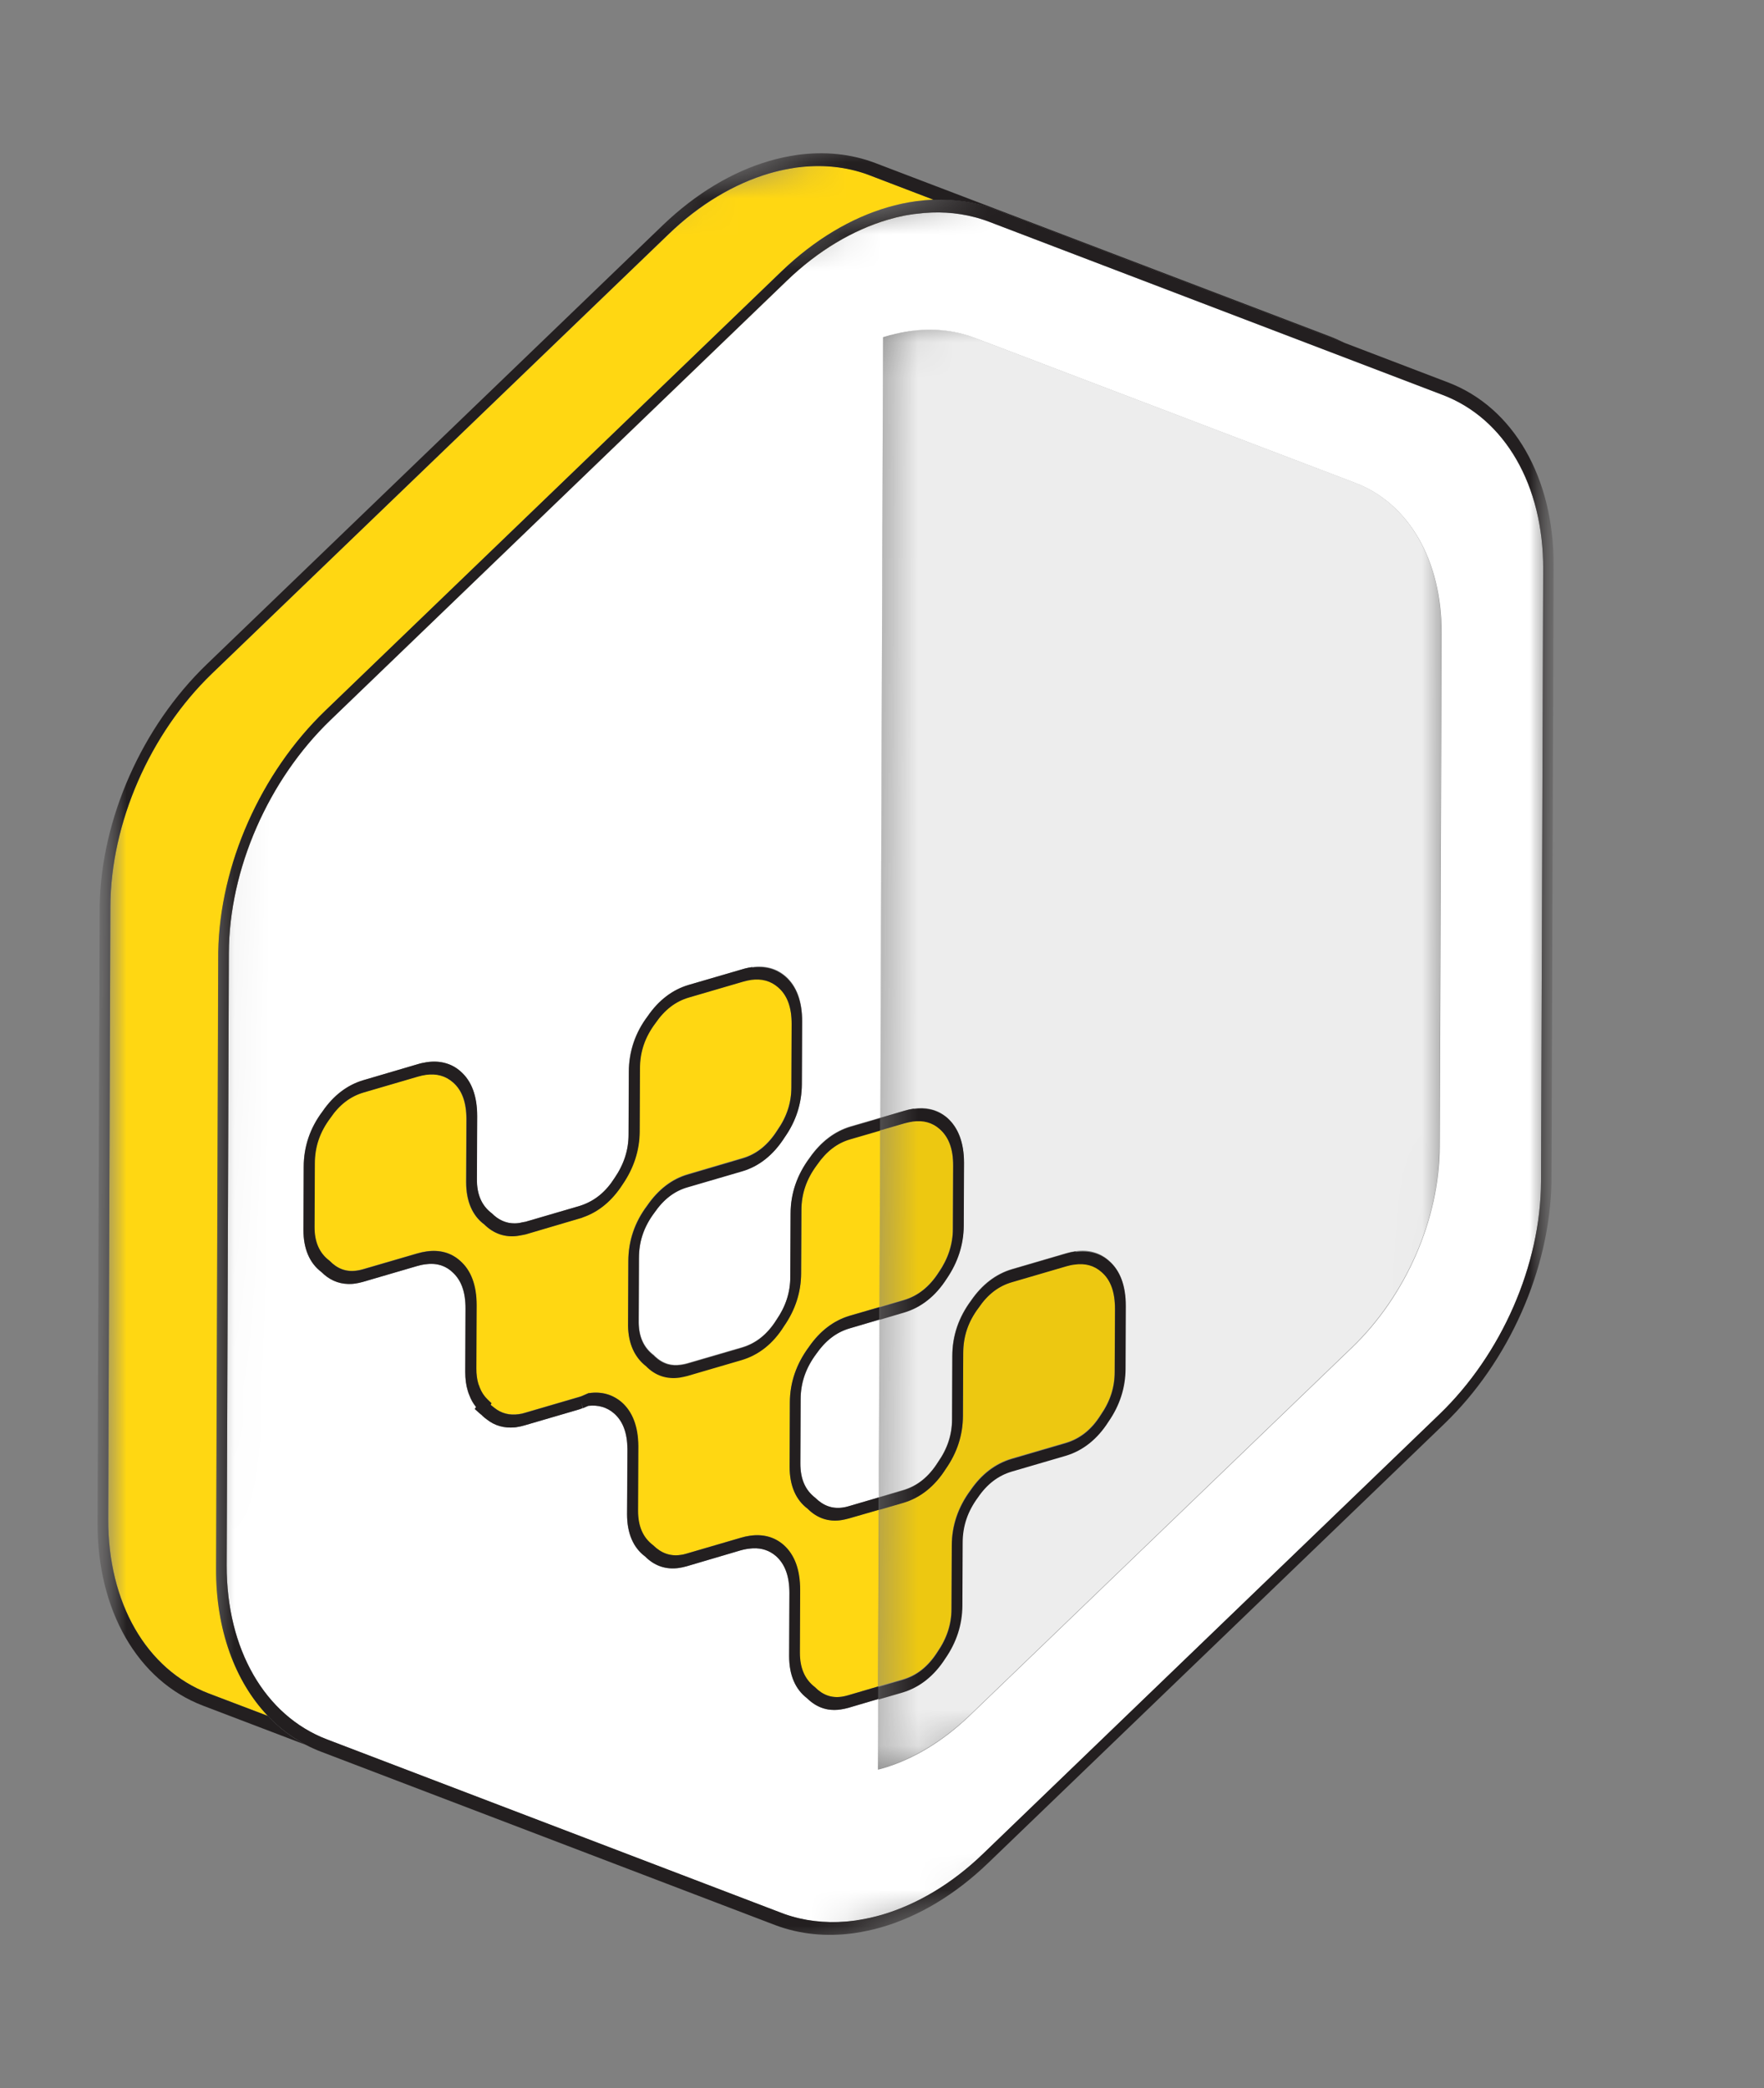 <svg width="49" height="58" viewBox="0 0 49 58" fill="none" xmlns="http://www.w3.org/2000/svg">
<rect x="0" y="0" width="49" height="58" fill="#808080" stroke="none"/>
<g clip-path="url(#clip0_1_7484)">
<mask id="mask0_1_7484" style="mask-type:luminance" maskUnits="userSpaceOnUse" x="2" y="-2" width="42" height="62">
<path d="M2.649 59.413L2.75 4.274L43.22 -1.413L43.118 53.726L2.649 59.413Z" fill="white"/>
</mask>
<g mask="url(#mask0_1_7484)">
<mask id="mask1_1_7484" style="mask-type:luminance" maskUnits="userSpaceOnUse" x="2" y="-1" width="38" height="59">
<path d="M2.652 57.66L2.822 9.89L39.925 -0.947L39.755 46.82L2.652 57.66Z" fill="white"/>
</mask>
<g mask="url(#mask1_1_7484)">
<path d="M23.562 47.441C23.491 47.463 23.419 47.478 23.352 47.486C23.419 47.474 23.491 47.459 23.562 47.441ZM22.517 47.256C22.663 47.377 22.825 47.448 22.998 47.478C22.825 47.448 22.663 47.373 22.517 47.256ZM19.067 43.502C18.996 43.525 18.928 43.54 18.857 43.547C18.924 43.536 18.996 43.521 19.067 43.502ZM20.794 43.013C20.794 43.013 20.756 43.021 20.737 43.021C20.756 43.021 20.775 43.013 20.794 43.013ZM23.453 41.866C23.453 41.866 23.427 41.87 23.412 41.873C23.427 41.873 23.438 41.87 23.453 41.866ZM13.305 39.225C13.335 39.252 13.365 39.278 13.395 39.301L13.403 39.312C13.44 39.35 13.482 39.383 13.527 39.413C13.482 39.38 13.444 39.346 13.403 39.312L13.395 39.301C13.365 39.278 13.335 39.252 13.305 39.225ZM18.954 37.901C18.954 37.901 18.924 37.905 18.909 37.909C18.909 37.909 18.939 37.905 18.954 37.901ZM19.09 37.868C19.06 37.875 19.03 37.886 18.996 37.89C19.026 37.883 19.056 37.875 19.09 37.868ZM11.815 35.114C11.744 35.126 11.665 35.141 11.586 35.163L10.081 35.603C10.01 35.626 9.938 35.641 9.871 35.648C9.938 35.637 10.01 35.622 10.081 35.603L11.586 35.163C11.665 35.141 11.74 35.122 11.815 35.114ZM14.527 33.948C14.49 33.956 14.456 33.963 14.418 33.971C14.456 33.967 14.49 33.959 14.527 33.948ZM13.952 33.907C14.031 33.944 14.114 33.967 14.2 33.974C14.114 33.967 14.031 33.941 13.952 33.907ZM8.938 35.329C9.148 35.539 9.397 35.652 9.675 35.66C9.397 35.652 9.148 35.543 8.938 35.329ZM12.372 29.525C12.526 29.566 12.665 29.645 12.793 29.754C12.669 29.641 12.526 29.566 12.372 29.525ZM11.74 29.521C11.699 29.528 11.653 29.54 11.608 29.555C11.653 29.544 11.695 29.532 11.74 29.521ZM11.864 29.498C11.845 29.498 11.823 29.506 11.8 29.51C11.823 29.506 11.842 29.502 11.864 29.498ZM20.854 27.215C20.783 27.226 20.707 27.241 20.632 27.264L19.128 27.704C18.755 27.813 18.454 28.05 18.198 28.419C17.909 28.802 17.77 29.212 17.77 29.683L17.762 31.432C17.758 31.951 17.6 32.444 17.288 32.895C17.002 33.346 16.626 33.658 16.186 33.809C16.163 33.82 16.133 33.831 16.099 33.839L14.595 34.283L14.501 34.302C14.46 34.313 14.418 34.321 14.377 34.324C14.027 34.373 13.711 34.268 13.448 34.008C13.113 33.76 12.944 33.358 12.944 32.835L12.951 31.086C12.951 30.616 12.831 30.277 12.575 30.059C12.372 29.878 12.124 29.811 11.823 29.852C11.751 29.863 11.676 29.878 11.601 29.901L10.096 30.341C9.724 30.45 9.419 30.687 9.167 31.056C8.878 31.443 8.738 31.849 8.738 32.319L8.731 34.069C8.727 34.493 8.866 34.806 9.148 35.016C9.37 35.242 9.615 35.329 9.901 35.291C9.957 35.283 10.017 35.268 10.077 35.253L11.586 34.813C11.676 34.787 11.763 34.768 11.845 34.757C12.21 34.704 12.519 34.791 12.771 35.013C13.079 35.283 13.233 35.697 13.233 36.25L13.226 38.011C13.226 38.169 13.245 38.315 13.282 38.439C13.293 38.473 13.305 38.503 13.32 38.537C13.369 38.665 13.444 38.782 13.546 38.876L13.647 38.973L13.624 39.007L13.632 39.026C13.655 39.045 13.692 39.071 13.726 39.101C13.922 39.255 14.147 39.312 14.403 39.278C14.46 39.271 14.52 39.259 14.576 39.24L16.081 38.8L16.141 38.782L16.344 38.695H16.363C16.713 38.646 17.014 38.733 17.262 38.947C17.563 39.214 17.717 39.62 17.724 40.158V40.177V40.196L17.717 41.968C17.717 42.396 17.852 42.709 18.134 42.919C18.36 43.141 18.608 43.231 18.898 43.19C18.954 43.182 19.011 43.171 19.067 43.152L20.576 42.712C20.662 42.686 20.749 42.667 20.831 42.656C21.193 42.603 21.505 42.69 21.757 42.908C22.065 43.182 22.219 43.604 22.219 44.157L22.212 45.906C22.212 46.335 22.347 46.647 22.629 46.861C22.848 47.083 23.092 47.17 23.378 47.128C23.434 47.121 23.495 47.106 23.558 47.087L24.39 46.842L24.409 41.934L23.577 42.174C23.506 42.197 23.434 42.212 23.367 42.22C23.009 42.269 22.697 42.163 22.434 41.904C22.103 41.655 21.934 41.26 21.934 40.734L21.941 38.955C21.941 38.398 22.122 37.879 22.468 37.412C22.776 36.965 23.16 36.675 23.604 36.544L24.431 36.303L24.45 31.39L23.622 31.631C23.25 31.74 22.949 31.973 22.693 32.346C22.404 32.733 22.261 33.143 22.261 33.606L22.253 35.359C22.253 35.878 22.095 36.37 21.779 36.822C21.478 37.303 21.08 37.623 20.595 37.766L19.09 38.206C19.018 38.229 18.947 38.244 18.875 38.251C18.514 38.3 18.202 38.199 17.946 37.935C17.627 37.687 17.454 37.307 17.446 36.814L17.454 35.013C17.454 34.452 17.631 33.933 17.977 33.478C18.285 33.03 18.669 32.737 19.113 32.609L20.621 32.165C21.016 32.052 21.332 31.797 21.591 31.387C21.855 31.01 21.983 30.619 21.983 30.187L21.99 28.438C21.99 27.967 21.866 27.629 21.614 27.411C21.411 27.23 21.163 27.162 20.862 27.204M20.899 26.861C20.835 26.869 20.771 26.884 20.704 26.899C20.771 26.88 20.835 26.869 20.899 26.861ZM25.123 5.989C24.973 6.019 24.819 6.057 24.668 6.102C23.698 6.388 22.727 6.96 21.862 7.795L9.182 20.001C7.448 21.667 6.365 24.149 6.357 26.47C6.365 24.149 7.452 21.667 9.182 20.001L21.858 7.795C22.724 6.96 23.694 6.388 24.664 6.102C24.815 6.057 24.969 6.019 25.119 5.989M25.462 5.937C26.015 5.865 26.56 5.895 27.076 6.031C26.56 5.895 26.018 5.865 25.462 5.937ZM25.394 5.944C25.394 5.944 25.364 5.948 25.349 5.952C25.364 5.952 25.379 5.948 25.394 5.944ZM22.099 4.658C22.099 4.658 22.069 4.661 22.054 4.665C22.009 4.673 21.964 4.68 21.919 4.688C21.738 4.722 21.554 4.763 21.373 4.816C20.406 5.101 19.436 5.673 18.567 6.512L5.887 18.71C4.157 20.377 3.074 22.863 3.066 25.184L3.006 42.193C2.998 44.522 4.067 46.372 5.789 47.034L7.441 47.662C6.523 46.696 5.996 45.248 6.004 43.57L6.034 35.065L6.064 26.444C6.109 24.033 7.241 21.471 9.039 19.741L21.708 7.539C22.622 6.659 23.645 6.053 24.664 5.756C24.92 5.681 25.18 5.624 25.436 5.59C25.605 5.568 25.77 5.553 25.936 5.545L24.175 4.872C24.157 4.865 24.134 4.857 24.115 4.849C24.066 4.831 24.017 4.816 23.965 4.797C23.397 4.616 22.787 4.567 22.167 4.646C22.144 4.646 22.122 4.654 22.099 4.654" fill="#FFD712"/>
<path d="M22.14 4.304C21.885 4.342 21.629 4.394 21.373 4.47C20.35 4.767 19.331 5.372 18.413 6.253L5.744 18.451C3.946 20.181 2.814 22.739 2.769 25.154L2.739 33.775L2.709 42.28C2.698 44.728 3.822 46.684 5.639 47.377L8.498 48.467C8.103 48.261 7.749 47.99 7.441 47.662L5.789 47.034C4.067 46.372 2.998 44.522 3.006 42.193L3.066 25.184C3.074 22.863 4.161 20.377 5.887 18.71L18.563 6.512C19.428 5.673 20.399 5.102 21.369 4.816C21.554 4.763 21.734 4.718 21.915 4.688C21.96 4.68 22.005 4.673 22.05 4.665C22.065 4.665 22.08 4.661 22.095 4.658C22.118 4.658 22.14 4.65 22.163 4.65C22.784 4.571 23.393 4.62 23.961 4.801C24.01 4.816 24.063 4.834 24.111 4.853C24.13 4.861 24.153 4.868 24.172 4.876L25.932 5.549C26.515 5.527 27.083 5.613 27.613 5.812L37.363 9.533C37.224 9.461 37.081 9.397 36.934 9.341L24.318 4.53C23.638 4.27 22.897 4.199 22.137 4.304" fill="#231F20"/>
</g>
<mask id="mask2_1_7484" style="mask-type:luminance" maskUnits="userSpaceOnUse" x="5" y="0" width="39" height="59">
<path d="M5.948 58.951L6.117 11.176L43.216 0.34L43.047 48.11L5.948 58.951Z" fill="white"/>
</mask>
<g mask="url(#mask2_1_7484)">
<path d="M24.431 36.653L23.604 36.897C23.235 37.002 22.934 37.236 22.675 37.608C22.385 37.999 22.242 38.409 22.242 38.872L22.235 40.651C22.235 41.08 22.37 41.388 22.648 41.603C22.874 41.825 23.122 41.915 23.412 41.874C23.427 41.874 23.438 41.87 23.453 41.866C23.468 41.866 23.48 41.862 23.495 41.859C23.525 41.851 23.551 41.843 23.581 41.836L24.413 41.592V40.678L24.416 40.14L24.428 36.653M24.744 9.307C24.92 9.258 25.097 9.224 25.274 9.198C25.895 9.111 26.504 9.168 27.061 9.382L37.645 13.414C39.131 13.982 40.045 15.558 40.045 17.559L40.019 24.718L39.993 31.849C39.985 33.862 39.056 35.991 37.559 37.431L26.925 47.666C26.195 48.366 25.383 48.855 24.574 49.103L24.469 49.133C24.443 49.141 24.413 49.148 24.386 49.152L24.394 47.192L23.562 47.437C23.491 47.459 23.42 47.474 23.352 47.482C23.228 47.501 23.111 47.497 22.998 47.482C22.825 47.452 22.663 47.377 22.517 47.26C22.483 47.234 22.449 47.204 22.419 47.173C22.088 46.922 21.919 46.527 21.919 46L21.926 44.247C21.926 43.784 21.806 43.446 21.55 43.22C21.37 43.066 21.159 42.995 20.911 43.006C20.873 43.006 20.835 43.01 20.794 43.017C20.775 43.017 20.756 43.025 20.738 43.025C20.685 43.036 20.629 43.047 20.572 43.062L19.068 43.506C18.996 43.529 18.928 43.544 18.857 43.551C18.834 43.551 18.812 43.559 18.789 43.559C18.458 43.589 18.165 43.48 17.92 43.235C17.585 42.987 17.416 42.584 17.416 42.062L17.424 40.313V40.245C17.424 39.797 17.3 39.474 17.051 39.256C16.852 39.086 16.611 39.019 16.34 39.049L16.179 39.117L16.156 38.951L16.171 39.117L16.077 39.15L14.573 39.59C14.497 39.613 14.426 39.628 14.354 39.639C14.336 39.639 14.317 39.643 14.294 39.647C14.005 39.673 13.741 39.602 13.519 39.425C13.474 39.391 13.437 39.357 13.395 39.323L13.388 39.312C13.358 39.289 13.328 39.263 13.297 39.237L13.185 39.135L13.222 39.083C13.139 38.985 13.079 38.88 13.038 38.759C13.019 38.718 13.004 38.676 12.993 38.635C12.944 38.481 12.921 38.3 12.921 38.105L12.929 36.352C12.929 35.882 12.809 35.547 12.553 35.325C12.541 35.314 12.526 35.302 12.515 35.291C12.414 35.208 12.297 35.152 12.169 35.126C12.09 35.107 12.007 35.103 11.917 35.107C11.883 35.107 11.846 35.111 11.808 35.118C11.736 35.129 11.658 35.144 11.579 35.167L10.074 35.607C10.002 35.63 9.931 35.645 9.863 35.652C9.796 35.663 9.732 35.667 9.664 35.663C9.386 35.656 9.137 35.547 8.927 35.332C8.596 35.084 8.426 34.685 8.426 34.159L8.434 32.41C8.434 31.849 8.611 31.326 8.957 30.871C9.258 30.427 9.645 30.134 10.093 30.003L11.601 29.559C11.646 29.547 11.688 29.536 11.733 29.525C11.755 29.521 11.774 29.517 11.797 29.514C11.819 29.51 11.838 29.506 11.861 29.502C12.045 29.476 12.214 29.483 12.368 29.529C12.523 29.574 12.662 29.649 12.79 29.758C13.098 30.025 13.252 30.442 13.252 31.003L13.245 32.752C13.241 33.181 13.38 33.493 13.662 33.704C13.753 33.794 13.847 33.862 13.948 33.907C14.027 33.944 14.11 33.967 14.197 33.975C14.268 33.982 14.339 33.982 14.415 33.971C14.452 33.967 14.486 33.959 14.524 33.948L14.591 33.937L16.096 33.497L16.164 33.474C16.536 33.343 16.829 33.098 17.07 32.718C17.33 32.342 17.458 31.943 17.458 31.515L17.465 29.769C17.465 29.205 17.642 28.686 17.988 28.227C18.293 27.783 18.68 27.49 19.124 27.358L20.632 26.918C20.655 26.91 20.677 26.907 20.7 26.899C20.768 26.88 20.832 26.869 20.896 26.862C21.076 26.835 21.245 26.847 21.4 26.888C21.554 26.929 21.693 27.005 21.821 27.114C22.129 27.384 22.284 27.802 22.284 28.363L22.276 30.111C22.272 30.634 22.114 31.131 21.802 31.575C21.494 32.06 21.095 32.383 20.613 32.523L19.109 32.963C18.737 33.072 18.436 33.305 18.18 33.674C17.89 34.061 17.751 34.471 17.751 34.934L17.744 36.732C17.747 37.123 17.883 37.424 18.161 37.635C18.176 37.65 18.187 37.661 18.202 37.676C18.311 37.777 18.428 37.845 18.556 37.883C18.665 37.913 18.785 37.92 18.91 37.901C18.925 37.901 18.94 37.898 18.955 37.894C18.97 37.894 18.985 37.886 19 37.886C19.03 37.879 19.06 37.871 19.094 37.864L20.602 37.424C21.001 37.311 21.317 37.055 21.569 36.653C21.832 36.273 21.956 35.882 21.956 35.449L21.964 33.696C21.964 33.136 22.144 32.62 22.491 32.154C22.795 31.714 23.183 31.417 23.627 31.285L24.454 31.044L24.529 9.367L24.747 9.303M25.394 5.944C25.394 5.944 25.364 5.948 25.349 5.952C25.274 5.963 25.199 5.974 25.123 5.989C24.973 6.019 24.819 6.057 24.668 6.102C23.698 6.388 22.727 6.96 21.862 7.795L9.182 20.001C7.448 21.667 6.365 24.15 6.358 26.47L6.297 43.483C6.29 45.808 7.358 47.659 9.085 48.317L21.697 53.132C21.727 53.143 21.757 53.154 21.787 53.166C22.329 53.357 22.908 53.425 23.502 53.376C23.593 53.369 23.683 53.357 23.773 53.346C23.803 53.342 23.833 53.339 23.863 53.331C24.074 53.297 24.288 53.248 24.499 53.188C25.47 52.902 26.44 52.331 27.305 51.495L39.981 39.289C41.715 37.623 42.799 35.141 42.806 32.82L42.866 15.807C42.874 13.482 41.806 11.632 40.079 10.973L27.467 6.159C27.388 6.128 27.305 6.098 27.222 6.076C27.174 6.061 27.125 6.046 27.076 6.034C26.56 5.899 26.019 5.869 25.462 5.94C25.439 5.94 25.417 5.948 25.394 5.948" fill="white"/>
<path d="M24.431 36.307L23.604 36.547C23.16 36.679 22.776 36.969 22.468 37.416C22.122 37.883 21.941 38.402 21.941 38.959L21.934 40.738C21.934 41.264 22.103 41.659 22.434 41.907C22.697 42.171 23.009 42.276 23.367 42.224C23.434 42.212 23.506 42.197 23.577 42.178L24.409 41.938V41.592L23.577 41.836C23.547 41.844 23.521 41.851 23.491 41.859C23.476 41.859 23.465 41.866 23.45 41.866C23.434 41.866 23.423 41.87 23.408 41.874C23.119 41.915 22.87 41.825 22.645 41.603C22.366 41.389 22.231 41.08 22.231 40.651L22.238 38.872C22.238 38.409 22.381 37.999 22.671 37.608C22.93 37.236 23.231 37.006 23.6 36.897L24.427 36.653V36.307M20.899 26.862C20.835 26.869 20.771 26.884 20.704 26.899C20.681 26.907 20.659 26.911 20.636 26.918L19.128 27.358C18.68 27.49 18.296 27.783 17.992 28.227C17.646 28.686 17.473 29.209 17.469 29.769L17.461 31.515C17.461 31.94 17.333 32.338 17.074 32.718C16.833 33.098 16.536 33.343 16.167 33.474L16.1 33.497L14.595 33.937L14.527 33.948C14.49 33.956 14.456 33.963 14.418 33.971C14.343 33.982 14.271 33.982 14.2 33.975C14.114 33.967 14.031 33.941 13.952 33.907C13.85 33.862 13.756 33.794 13.666 33.704C13.384 33.493 13.245 33.181 13.248 32.752L13.256 31.003C13.256 30.443 13.102 30.025 12.793 29.758C12.669 29.645 12.526 29.57 12.372 29.529C12.218 29.487 12.049 29.476 11.864 29.502C11.845 29.502 11.823 29.51 11.8 29.514C11.778 29.517 11.759 29.521 11.736 29.525C11.695 29.532 11.65 29.544 11.605 29.559L10.096 30.003C9.649 30.134 9.265 30.428 8.96 30.871C8.614 31.33 8.438 31.853 8.438 32.41L8.43 34.159C8.43 34.685 8.599 35.084 8.93 35.333C9.141 35.543 9.389 35.656 9.668 35.663C9.731 35.663 9.799 35.663 9.867 35.652C9.935 35.641 10.006 35.626 10.078 35.607L11.582 35.167C11.661 35.144 11.736 35.126 11.812 35.118C11.849 35.114 11.887 35.111 11.921 35.107C12.011 35.103 12.094 35.107 12.173 35.126C12.3 35.152 12.413 35.208 12.519 35.291C12.53 35.302 12.545 35.314 12.556 35.325C12.812 35.547 12.936 35.882 12.932 36.352L12.925 38.105C12.925 38.3 12.947 38.477 12.996 38.635C13.008 38.676 13.023 38.718 13.041 38.759C13.087 38.876 13.147 38.981 13.226 39.083L13.188 39.135L13.301 39.237C13.331 39.263 13.361 39.29 13.391 39.312L13.399 39.323C13.437 39.361 13.478 39.395 13.523 39.425C13.745 39.602 14.008 39.673 14.298 39.647C14.317 39.647 14.335 39.643 14.358 39.639C14.43 39.628 14.501 39.613 14.576 39.59L16.081 39.15L16.175 39.117L16.16 38.951L16.182 39.117L16.344 39.049C16.615 39.019 16.856 39.083 17.055 39.256C17.303 39.47 17.424 39.797 17.431 40.245V40.313L17.42 42.062C17.42 42.585 17.589 42.987 17.924 43.235C18.168 43.48 18.462 43.589 18.793 43.559C18.815 43.559 18.838 43.555 18.86 43.551C18.928 43.54 19 43.525 19.071 43.506L20.576 43.062C20.632 43.047 20.685 43.032 20.741 43.025C20.76 43.025 20.779 43.017 20.798 43.017C20.835 43.013 20.877 43.01 20.914 43.006C21.163 42.995 21.373 43.066 21.554 43.22C21.809 43.446 21.93 43.785 21.93 44.247L21.922 46C21.922 46.527 22.092 46.922 22.423 47.174C22.453 47.204 22.487 47.234 22.52 47.26C22.667 47.38 22.829 47.452 23.002 47.482C23.115 47.501 23.231 47.501 23.355 47.482C23.423 47.471 23.495 47.456 23.566 47.437L24.397 47.192V46.843L23.566 47.087C23.506 47.106 23.446 47.117 23.386 47.128C23.1 47.17 22.855 47.083 22.637 46.861C22.359 46.647 22.22 46.335 22.22 45.906L22.227 44.157C22.227 43.604 22.077 43.183 21.764 42.908C21.512 42.69 21.2 42.607 20.839 42.656C20.756 42.667 20.67 42.686 20.583 42.712L19.075 43.153C19.018 43.171 18.962 43.183 18.906 43.19C18.616 43.232 18.368 43.141 18.142 42.919C17.864 42.709 17.725 42.397 17.725 41.968L17.732 40.196V40.177V40.158C17.728 39.621 17.57 39.211 17.269 38.947C17.021 38.737 16.72 38.646 16.37 38.695H16.352L16.148 38.785L16.088 38.804L14.584 39.244C14.524 39.263 14.467 39.275 14.411 39.282C14.155 39.32 13.925 39.26 13.734 39.105C13.7 39.079 13.666 39.049 13.64 39.03L13.632 39.011L13.655 38.977L13.553 38.88C13.451 38.782 13.376 38.669 13.327 38.541C13.316 38.507 13.305 38.477 13.29 38.443C13.252 38.319 13.233 38.176 13.233 38.014L13.241 36.254C13.241 35.701 13.087 35.284 12.778 35.017C12.53 34.795 12.218 34.712 11.853 34.761C11.77 34.772 11.684 34.791 11.593 34.817L10.085 35.257C10.025 35.276 9.965 35.287 9.908 35.295C9.619 35.336 9.374 35.246 9.156 35.02C8.874 34.81 8.735 34.498 8.738 34.072L8.746 32.323C8.746 31.853 8.885 31.447 9.175 31.059C9.427 30.687 9.731 30.454 10.104 30.345L11.608 29.905C11.684 29.882 11.759 29.867 11.83 29.856C12.131 29.814 12.38 29.886 12.583 30.063C12.835 30.281 12.959 30.619 12.959 31.09L12.951 32.839C12.951 33.361 13.12 33.764 13.455 34.012C13.715 34.268 14.031 34.377 14.384 34.328C14.426 34.321 14.467 34.313 14.508 34.306L14.602 34.287L16.107 33.843C16.141 33.835 16.175 33.824 16.194 33.813C16.634 33.662 17.006 33.35 17.296 32.899C17.608 32.444 17.766 31.951 17.77 31.436L17.777 29.686C17.777 29.216 17.916 28.81 18.206 28.423C18.462 28.05 18.763 27.817 19.135 27.708L20.64 27.268C20.715 27.245 20.79 27.23 20.862 27.219C21.163 27.178 21.411 27.249 21.614 27.426C21.866 27.644 21.994 27.979 21.99 28.453L21.983 30.202C21.983 30.634 21.855 31.026 21.591 31.402C21.332 31.808 21.016 32.064 20.621 32.18L19.113 32.624C18.665 32.752 18.285 33.045 17.977 33.493C17.631 33.952 17.457 34.471 17.454 35.028L17.446 36.83C17.454 37.322 17.627 37.702 17.947 37.95C18.202 38.21 18.515 38.315 18.876 38.266C18.943 38.255 19.015 38.24 19.09 38.221L20.595 37.781C21.08 37.638 21.479 37.319 21.779 36.837C22.095 36.382 22.25 35.893 22.253 35.374L22.261 33.621C22.261 33.158 22.404 32.748 22.693 32.361C22.949 31.989 23.25 31.752 23.622 31.646L24.45 31.405V31.059L23.622 31.3C23.179 31.432 22.795 31.729 22.487 32.169C22.14 32.636 21.96 33.155 21.96 33.711L21.952 35.464C21.952 35.897 21.828 36.284 21.565 36.668C21.313 37.07 20.993 37.322 20.598 37.439L19.09 37.879C19.06 37.886 19.03 37.898 18.996 37.902C18.981 37.902 18.966 37.909 18.951 37.909C18.936 37.909 18.921 37.913 18.906 37.917C18.778 37.935 18.661 37.928 18.552 37.898C18.424 37.86 18.308 37.792 18.198 37.691C18.183 37.68 18.172 37.665 18.157 37.65C17.879 37.439 17.747 37.138 17.74 36.747L17.747 34.949C17.747 34.486 17.886 34.076 18.176 33.689C18.432 33.316 18.733 33.083 19.105 32.978L20.61 32.538C21.091 32.399 21.49 32.075 21.798 31.59C22.114 31.142 22.268 30.649 22.272 30.127L22.28 28.378C22.28 27.817 22.125 27.4 21.817 27.129C21.689 27.02 21.55 26.944 21.396 26.903C21.241 26.862 21.072 26.85 20.892 26.877M25.349 5.952C25.349 5.952 25.379 5.948 25.394 5.944C25.417 5.944 25.439 5.937 25.462 5.937C26.015 5.865 26.56 5.895 27.076 6.031C27.124 6.042 27.173 6.057 27.222 6.072C27.305 6.098 27.388 6.125 27.467 6.155L40.079 10.97C41.805 11.628 42.874 13.478 42.866 15.803L42.806 32.816C42.798 35.137 41.711 37.62 39.981 39.286L27.305 51.492C26.44 52.327 25.469 52.898 24.499 53.184C24.285 53.245 24.074 53.294 23.863 53.327C23.833 53.331 23.803 53.335 23.773 53.342C23.683 53.354 23.592 53.365 23.502 53.373C22.908 53.421 22.329 53.354 21.787 53.162C21.757 53.151 21.727 53.139 21.697 53.128L9.084 48.313C7.358 47.655 6.29 45.804 6.297 43.48L6.357 26.467C6.365 24.146 7.452 21.663 9.182 19.997L21.858 7.795C22.724 6.96 23.694 6.388 24.664 6.102C24.815 6.057 24.969 6.019 25.12 5.989C25.195 5.974 25.27 5.963 25.345 5.952M25.436 5.591C25.18 5.628 24.924 5.681 24.664 5.756C23.641 6.053 22.622 6.659 21.708 7.539L9.036 19.738C7.238 21.468 6.105 24.029 6.06 26.44L6.03 35.062L6 43.566C5.993 45.244 6.519 46.692 7.437 47.659C7.745 47.986 8.103 48.257 8.494 48.464C8.633 48.539 8.78 48.603 8.927 48.659L21.539 53.474C22.22 53.73 22.96 53.801 23.72 53.696C23.976 53.658 24.232 53.606 24.491 53.53C25.515 53.233 26.534 52.628 27.448 51.748L40.12 39.549C41.918 37.819 43.05 35.257 43.096 32.842L43.126 24.221L43.156 15.716C43.167 13.271 42.042 11.316 40.226 10.623L37.363 9.529L27.613 5.809C27.083 5.609 26.515 5.523 25.932 5.545C25.767 5.553 25.601 5.568 25.432 5.591" fill="#231F20"/>
</g>
<mask id="mask3_1_7484" style="mask-type:luminance" maskUnits="userSpaceOnUse" x="24" y="4" width="17" height="46">
<path d="M24.386 49.16L24.529 9.371L40.09 4.823L39.951 44.612L24.386 49.16Z" fill="white"/>
</mask>
<g mask="url(#mask3_1_7484)">
<path d="M29.848 35.118C29.776 35.129 29.698 35.144 29.619 35.167L28.114 35.607C27.741 35.716 27.437 35.949 27.185 36.318C26.895 36.702 26.756 37.112 26.756 37.578L26.748 39.327C26.745 39.854 26.587 40.346 26.274 40.79C25.966 41.279 25.564 41.599 25.086 41.738L24.413 41.934L24.394 46.843L25.067 46.647C25.466 46.534 25.782 46.278 26.038 45.876C26.301 45.496 26.429 45.101 26.429 44.672L26.436 42.919C26.436 42.363 26.613 41.844 26.959 41.381C27.264 40.933 27.651 40.644 28.095 40.512L29.6 40.072C29.998 39.955 30.318 39.7 30.57 39.297C30.837 38.913 30.961 38.526 30.961 38.093L30.969 36.344C30.969 35.874 30.849 35.536 30.593 35.317C30.39 35.137 30.145 35.069 29.844 35.111M30.386 34.787C30.54 34.828 30.683 34.907 30.807 35.017C30.683 34.904 30.54 34.828 30.386 34.787ZM29.874 34.761C29.791 34.772 29.705 34.791 29.619 34.817C29.709 34.791 29.791 34.772 29.874 34.761ZM25.349 31.15C25.278 31.161 25.203 31.176 25.123 31.199L24.447 31.394L24.428 36.307L25.105 36.107C25.503 35.991 25.819 35.735 26.075 35.333C26.335 34.956 26.466 34.554 26.466 34.129L26.474 32.376C26.474 31.91 26.354 31.578 26.098 31.353C25.895 31.172 25.646 31.101 25.345 31.146M25.834 30.807C26.015 30.845 26.173 30.928 26.316 31.048C26.173 30.924 26.011 30.845 25.834 30.807Z" fill="#EDC811"/>
<path d="M25.274 9.198C25.097 9.224 24.92 9.258 24.744 9.307L24.525 9.371L24.45 31.048L25.127 30.849C25.214 30.822 25.3 30.804 25.383 30.792C25.545 30.77 25.691 30.773 25.831 30.804C26.011 30.841 26.169 30.924 26.312 31.044C26.62 31.319 26.775 31.74 26.775 32.293L26.767 34.046C26.763 34.561 26.605 35.054 26.293 35.509C25.985 35.991 25.582 36.31 25.101 36.45L24.424 36.649L24.413 40.136V40.674L24.409 41.588L25.082 41.388C25.477 41.276 25.797 41.02 26.052 40.61C26.316 40.234 26.444 39.846 26.444 39.41L26.451 37.661C26.451 37.096 26.628 36.581 26.974 36.118C27.275 35.678 27.662 35.381 28.11 35.25L29.615 34.809C29.705 34.783 29.788 34.764 29.87 34.753C30.055 34.727 30.224 34.734 30.378 34.779C30.532 34.821 30.675 34.9 30.799 35.009C31.108 35.276 31.262 35.694 31.262 36.254L31.255 38.003C31.255 38.526 31.093 39.022 30.781 39.466C30.476 39.948 30.073 40.271 29.592 40.414L28.087 40.854C27.723 40.959 27.41 41.197 27.158 41.565C26.869 41.956 26.73 42.366 26.73 42.829L26.722 44.582C26.718 45.101 26.56 45.597 26.248 46.045C25.94 46.526 25.537 46.846 25.059 46.989L24.386 47.185L24.379 49.145C24.405 49.137 24.431 49.133 24.461 49.126L24.567 49.096C25.375 48.847 26.188 48.358 26.918 47.659L37.551 37.424C39.052 35.979 39.981 33.854 39.985 31.842L40.011 24.71L40.038 17.552C40.038 15.551 39.127 13.975 37.638 13.407L27.053 9.375C26.493 9.16 25.887 9.104 25.266 9.19" fill="#EDEDED"/>
<path d="M29.874 34.761C29.791 34.772 29.705 34.791 29.618 34.817L28.114 35.257C27.666 35.389 27.282 35.686 26.978 36.126C26.632 36.593 26.455 37.108 26.455 37.668L26.448 39.417C26.448 39.854 26.32 40.241 26.056 40.617C25.8 41.023 25.481 41.279 25.086 41.396L24.413 41.595V41.941L25.086 41.746C25.564 41.606 25.966 41.287 26.274 40.798C26.587 40.35 26.745 39.861 26.748 39.335L26.756 37.586C26.756 37.119 26.895 36.709 27.185 36.325C27.437 35.953 27.741 35.72 28.114 35.614L29.618 35.174C29.697 35.152 29.773 35.133 29.848 35.126C30.145 35.084 30.393 35.152 30.596 35.332C30.852 35.55 30.973 35.889 30.973 36.359L30.965 38.108C30.965 38.541 30.841 38.928 30.574 39.312C30.322 39.715 30.002 39.967 29.603 40.087L28.099 40.527C27.655 40.659 27.271 40.948 26.963 41.396C26.617 41.862 26.44 42.381 26.44 42.934L26.432 44.687C26.432 45.116 26.305 45.507 26.041 45.891C25.785 46.293 25.47 46.545 25.071 46.662L24.398 46.858V47.207L25.071 47.012C25.549 46.869 25.951 46.549 26.259 46.068C26.572 45.616 26.73 45.123 26.733 44.604L26.741 42.852C26.741 42.389 26.88 41.979 27.17 41.588C27.422 41.219 27.734 40.986 28.099 40.877L29.603 40.437C30.085 40.294 30.487 39.97 30.792 39.489C31.104 39.041 31.262 38.548 31.266 38.026L31.273 36.276C31.273 35.716 31.119 35.298 30.811 35.032C30.687 34.919 30.544 34.843 30.39 34.802C30.235 34.761 30.066 34.749 29.882 34.776M25.383 30.796C25.3 30.807 25.218 30.826 25.127 30.852L24.45 31.052V31.398L25.123 31.202C25.202 31.18 25.278 31.165 25.349 31.153C25.65 31.112 25.895 31.18 26.101 31.36C26.357 31.586 26.481 31.917 26.477 32.383L26.47 34.136C26.47 34.557 26.338 34.964 26.079 35.34C25.823 35.739 25.507 35.994 25.108 36.115L24.431 36.314V36.66L25.105 36.461C25.586 36.322 25.989 36.002 26.297 35.52C26.609 35.065 26.767 34.569 26.771 34.057L26.779 32.304C26.779 31.752 26.624 31.33 26.316 31.056C26.173 30.931 26.011 30.852 25.834 30.815C25.695 30.785 25.545 30.781 25.387 30.804" fill="#211D1E"/>
</g>
</g>
</g>
<defs>
<clipPath id="clip0_1_7484">
<rect width="48" height="57.396" fill="white" transform="translate(0.2 0.302)"/>
</clipPath>
</defs>
</svg>

